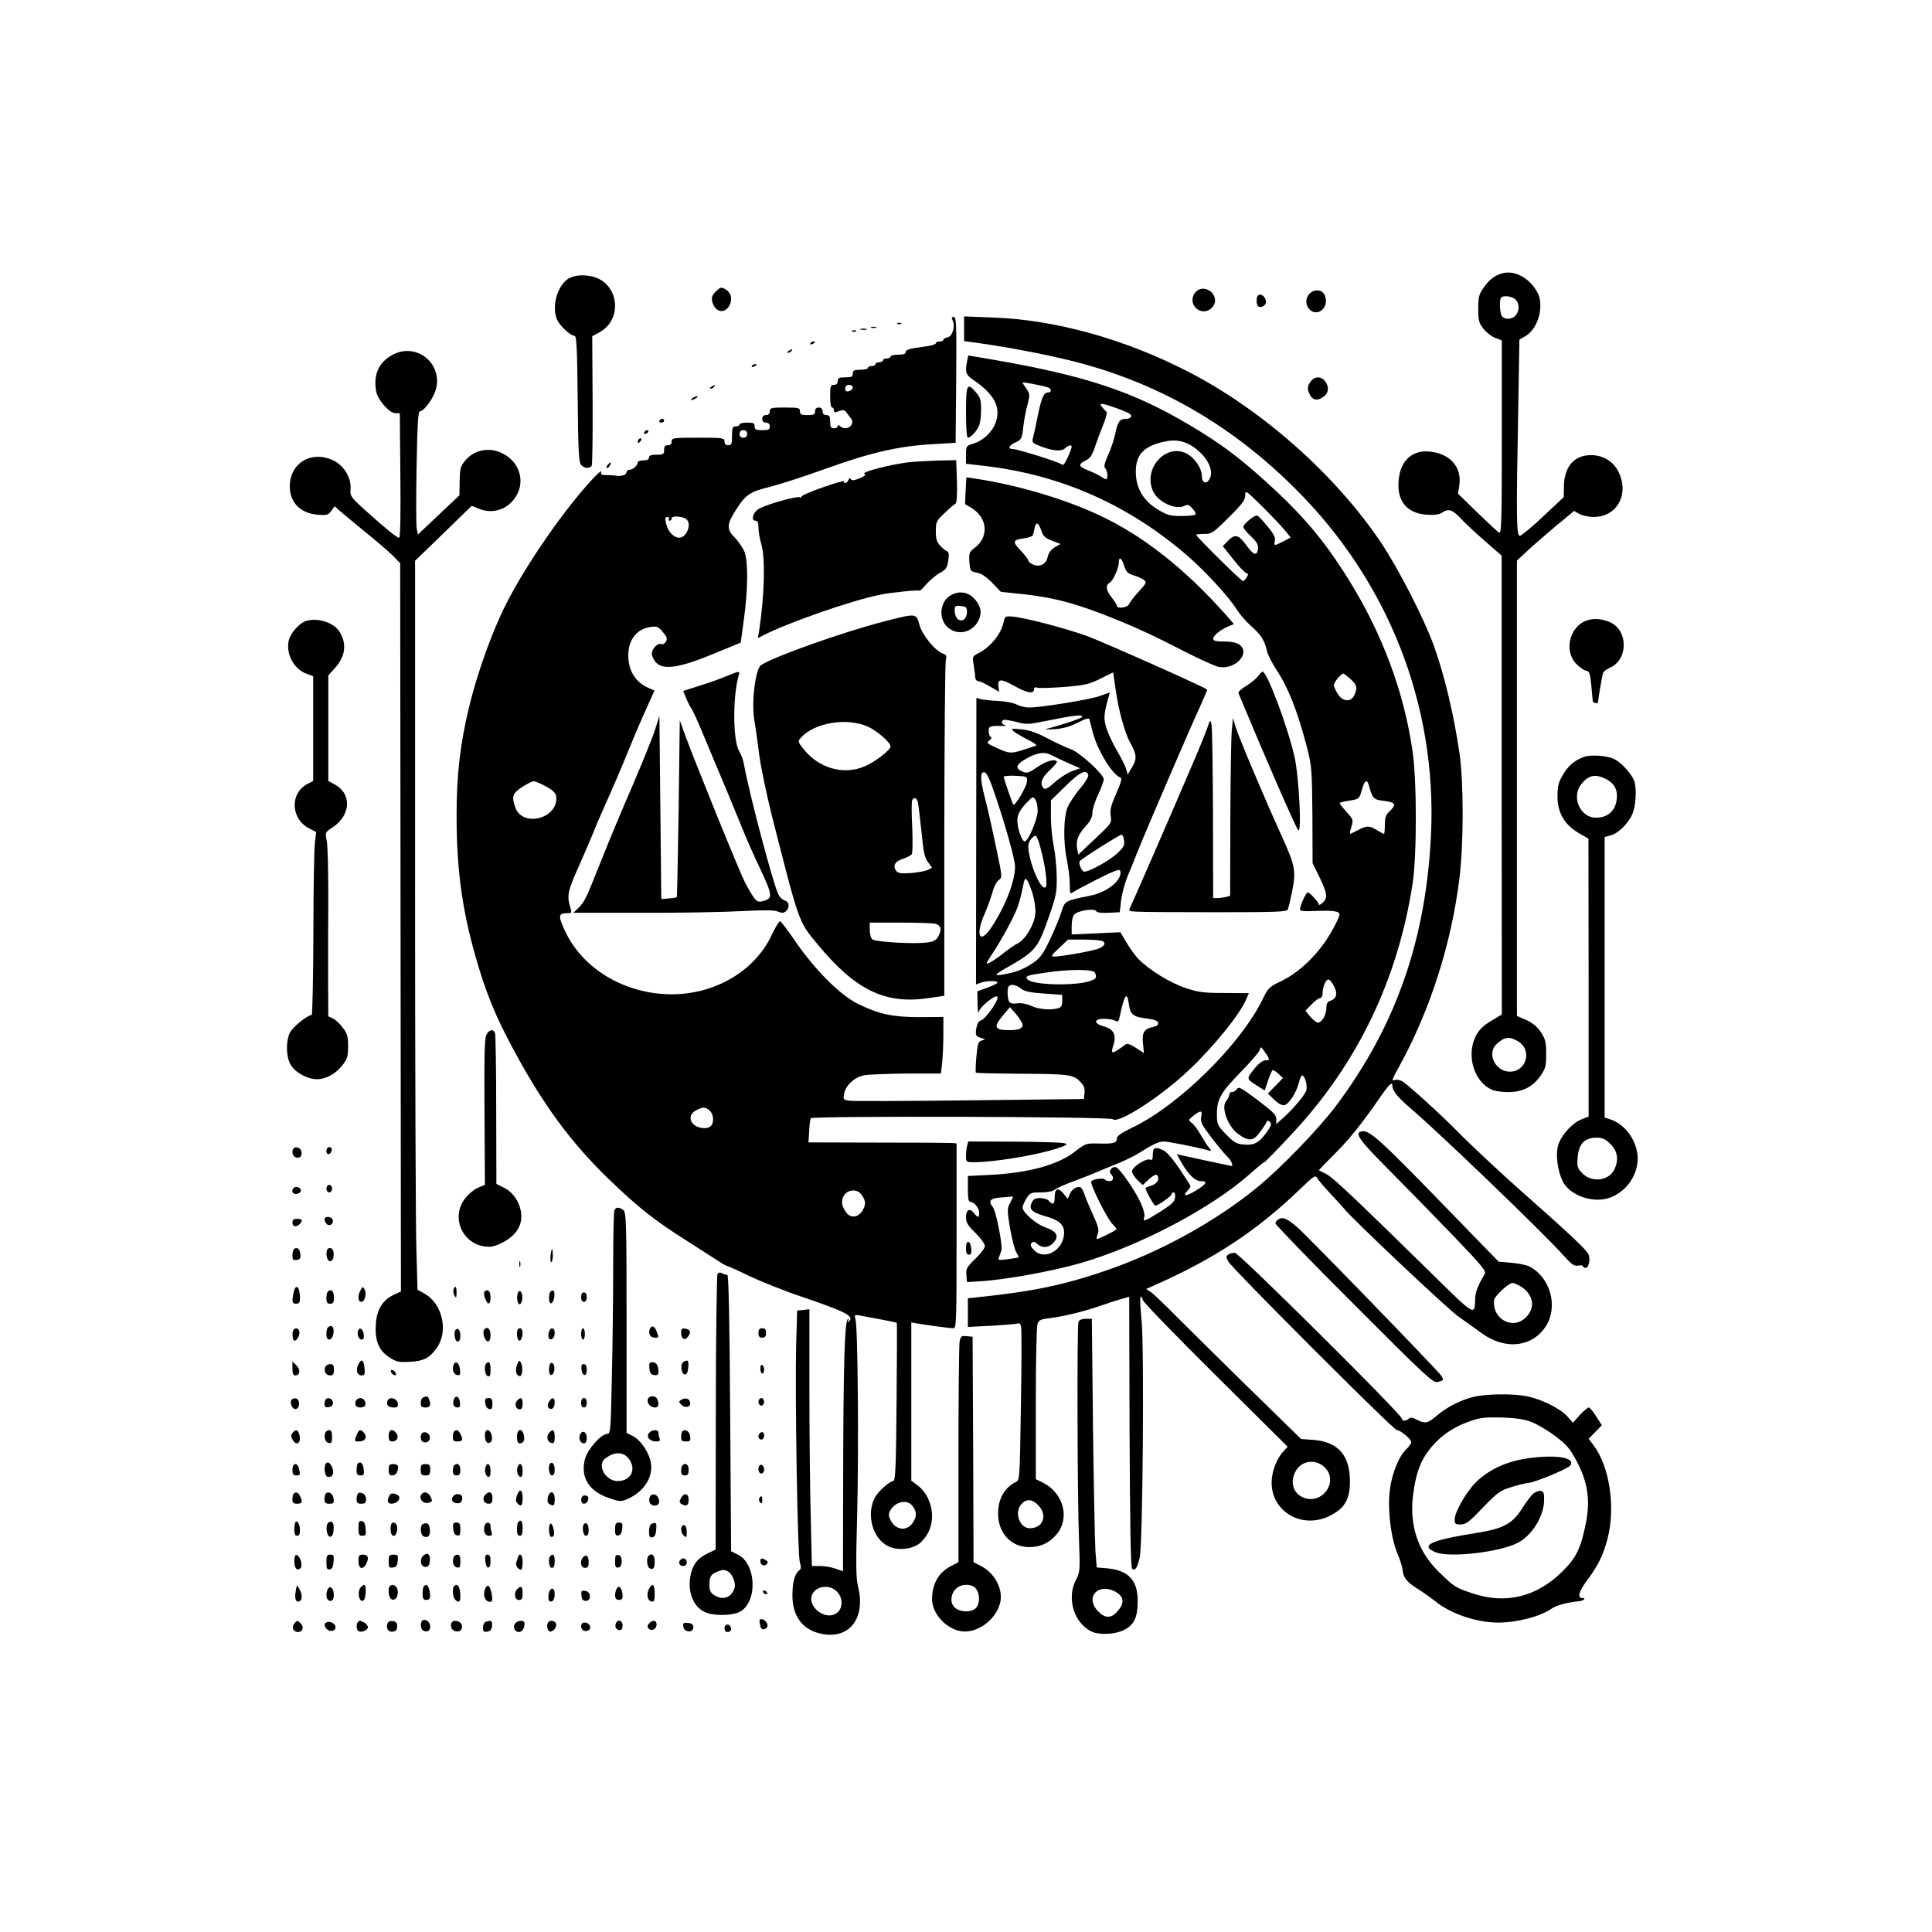 <?xml version="1.0" standalone="no"?>
<!DOCTYPE svg PUBLIC "-//W3C//DTD SVG 20010904//EN"
 "http://www.w3.org/TR/2001/REC-SVG-20010904/DTD/svg10.dtd">
<svg version="1.0" xmlns="http://www.w3.org/2000/svg"
 width="1024pt" height="1024pt" viewBox="0 0 1024 1024"
 preserveAspectRatio="xMidYMid meet">

<g transform="translate(0,1024) scale(0.1,-0.1)"
fill="#000000" stroke="none">
<path d="M7958 8790 c-39 -12 -67 -34 -96 -77 -23 -32 -27 -49 -27 -109 0 -62
3 -75 28 -107 15 -19 43 -41 62 -48 l35 -13 0 -514 c0 -438 -2 -512 -14 -505
-8 4 -60 52 -116 107 l-102 99 7 47 c13 93 -48 164 -152 176 -93 12 -158 -43
-169 -143 -14 -115 39 -183 147 -191 44 -3 65 0 84 12 34 22 54 15 102 -37 22
-23 78 -76 126 -117 l86 -75 0 -1216 1 -1216 -57 -34 c-41 -25 -63 -46 -80
-78 -46 -88 -22 -211 54 -269 29 -21 49 -27 102 -30 83 -4 142 23 186 86 27
39 30 52 30 116 0 63 -4 78 -28 115 -20 30 -43 49 -78 65 l-49 21 0 1207 0
1207 53 49 c28 27 97 86 151 132 l99 82 28 -16 c15 -9 49 -16 76 -16 124 0
190 121 131 240 -30 60 -92 93 -161 87 -80 -7 -126 -66 -128 -164 l-1 -58
-109 -102 c-60 -57 -116 -103 -124 -103 -18 0 -19 101 -8 678 l6 362 33 19
c45 27 78 93 78 158 0 42 -6 61 -29 95 -46 65 -117 97 -177 78z m74 -137 c22
-20 23 -61 1 -85 -18 -21 -53 -24 -71 -6 -13 13 -17 90 -5 101 12 13 56 7 75
-10z m15 -3933 c75 -45 44 -160 -44 -160 -78 0 -125 97 -70 147 41 38 69 41
114 13z"/>
<path d="M3005 8758 c-57 -44 -82 -155 -50 -217 17 -33 70 -81 90 -81 11 0 14
-64 17 -333 2 -265 6 -337 17 -350 16 -20 47 -22 57 -6 4 7 6 164 5 349 l-2
338 42 23 c106 60 105 218 -1 278 -52 29 -137 29 -175 -1z"/>
<path d="M3794 8695 c-20 -20 -24 -32 -19 -53 15 -61 71 -69 95 -13 13 34 2
64 -30 81 -17 9 -25 6 -46 -15z"/>
<path d="M6337 8692 c-36 -40 -9 -102 45 -102 29 0 58 28 58 56 0 55 -68 85
-103 46z"/>
<path d="M6934 8675 c-32 -49 18 -112 66 -83 26 16 36 52 21 84 -15 34 -64 33
-87 -1z"/>
<path d="M6667 8673 c-10 -10 -8 -51 2 -57 15 -10 41 5 41 23 0 28 -28 50 -43
34z"/>
<path d="M5049 8542 c16 -29 -1 -86 -27 -90 -12 -2 -22 -8 -22 -13 0 -5 -9 -9
-20 -9 -11 0 -20 -4 -20 -9 0 -5 -18 -12 -40 -15 -22 -3 -58 -9 -80 -12 -25
-4 -40 -11 -40 -20 0 -10 -12 -14 -40 -14 -22 0 -40 -4 -40 -10 0 -5 -9 -10
-20 -10 -11 0 -20 -4 -20 -10 0 -5 -9 -10 -20 -10 -11 0 -20 -4 -20 -10 0 -5
-9 -10 -20 -10 -11 0 -20 -4 -20 -10 0 -5 -18 -10 -40 -10 -33 0 -40 -3 -40
-20 0 -17 -7 -20 -40 -20 -33 0 -40 -3 -40 -20 0 -13 -7 -20 -20 -20 -18 0
-20 -7 -20 -60 0 -33 4 -60 10 -60 6 0 10 -7 10 -15 0 -12 5 -13 27 -4 23 8
30 7 40 -8 7 -10 17 -23 22 -29 28 -33 -21 -72 -55 -44 -10 9 -14 9 -14 1 0
-6 -9 -11 -20 -11 -16 0 -20 7 -20 35 0 28 -4 35 -20 35 -13 0 -20 7 -20 20 0
13 -7 20 -20 20 -13 0 -20 -7 -20 -20 0 -17 -7 -20 -40 -20 -33 0 -40 3 -40
20 0 18 -7 20 -80 20 -73 0 -80 -2 -80 -20 0 -13 -7 -20 -20 -20 -13 0 -20 -7
-20 -20 0 -13 7 -20 20 -20 13 0 20 -7 20 -20 0 -17 -7 -20 -40 -20 -33 0 -40
3 -40 20 0 17 -7 20 -40 20 -22 0 -40 -4 -40 -10 0 -5 -9 -10 -20 -10 -17 0
-20 -7 -20 -50 0 -43 -3 -50 -20 -50 -13 0 -20 7 -20 20 0 19 -7 20 -140 20
-133 0 -140 -1 -140 -20 0 -13 -7 -20 -20 -20 -15 0 -20 -7 -20 -25 0 -22 -4
-25 -40 -25 -29 0 -40 -4 -40 -15 0 -10 -10 -15 -30 -15 -16 0 -30 -5 -30 -11
0 -16 -26 -39 -44 -39 -9 0 -16 -7 -16 -15 0 -14 -35 -22 -65 -15 -5 1 -24 2
-42 2 -25 0 -30 3 -26 17 3 9 -11 -2 -33 -24 -149 -155 -359 -455 -471 -675
-73 -143 -153 -365 -198 -552 -46 -193 -65 -355 -65 -568 0 -285 28 -493 99
-745 55 -194 106 -319 202 -497 157 -293 308 -497 504 -686 157 -151 237 -215
405 -322 80 -51 161 -103 181 -116 19 -13 39 -24 43 -24 4 0 58 -24 119 -54
62 -29 189 -80 282 -111 229 -78 274 -101 245 -128 -10 -9 -11 -9 -5 2 5 9 4
12 -2 8 -16 -10 -23 -245 -24 -809 l-1 -526 -40 14 c-22 8 -59 14 -83 14 l-42
0 -6 263 c-4 144 -7 450 -7 680 l0 418 -32 -4 -33 -3 -5 -175 c-7 -260 7
-1118 19 -1158 8 -27 8 -36 -4 -45 -23 -18 -35 -63 -35 -132 0 -110 53 -182
151 -203 151 -33 240 83 196 254 -10 39 -11 120 -4 370 9 348 4 1005 -9 1044
-7 23 -5 24 27 18 19 -4 69 -13 112 -21 43 -8 79 -16 80 -17 2 -2 1 -192 -1
-421 -3 -346 -6 -418 -18 -418 -19 0 -82 -57 -98 -89 -46 -91 -10 -218 73
-257 52 -25 133 -15 171 21 41 39 60 85 60 142 -1 63 -29 123 -74 158 l-36 27
0 420 0 419 33 -6 c54 -9 171 -25 190 -25 16 0 17 30 17 490 l0 490 -27 2
c-16 1 -192 2 -393 2 l-365 1 4 60 c1 33 5 63 8 68 8 13 1587 9 1601 -5 27
-27 252 117 402 259 131 123 272 297 305 376 l14 33 -127 1 c-110 0 -138 3
-207 26 -85 28 -199 99 -255 158 -17 19 -44 57 -61 86 l-31 52 -129 -6 -129
-6 0 46 c0 27 6 52 15 61 20 20 105 33 115 17 4 -8 28 -11 66 -9 l59 3 7 62
c4 34 19 90 33 125 15 35 39 95 54 133 41 104 283 666 331 769 22 48 40 90 38
91 -12 13 -555 254 -639 285 -115 41 -330 97 -393 102 -37 3 -40 1 -46 -27
-14 -66 -70 -135 -136 -168 -30 -16 -31 -17 -23 -64 4 -26 8 -56 8 -65 1 -10
8 -18 16 -18 8 0 36 -13 63 -29 l48 -28 -4 27 c-6 43 13 44 81 6 69 -39 107
-46 107 -20 0 11 6 13 19 9 10 -3 75 -1 142 4 109 9 132 14 191 44 l68 33 4
-30 c3 -17 7 -47 10 -66 14 -103 49 -229 76 -276 36 -64 37 -87 8 -134 l-21
-35 -8 28 c-4 16 -26 59 -47 95 -22 37 -47 91 -57 120 -17 52 -15 78 11 169
l6 23 -56 -20 c-56 -19 -309 -60 -372 -60 -19 0 -49 7 -66 16 -17 9 -61 17
-97 19 -36 1 -77 6 -91 9 l-25 7 -1 -760 -1 -759 24 9 c31 12 96 12 89 0 -3
-5 -28 -17 -56 -27 l-50 -18 1 -65 c1 -43 3 -57 8 -41 7 25 86 89 97 78 13
-14 -68 -128 -91 -128 -15 0 -31 -69 -18 -80 4 -5 17 -10 28 -13 19 -5 19 -5
-2 -12 -18 -6 -22 -17 -28 -86 -4 -44 -5 -82 -3 -84 2 -3 101 -5 219 -6 271
-1 296 -4 332 -40 22 -22 28 -36 25 -61 l-3 -33 -605 -7 c-333 -4 -620 -5
-639 -2 -31 5 -33 7 -27 37 9 46 55 88 107 98 24 4 125 8 225 9 l181 0 7 61
c3 34 6 102 6 150 l0 89 -124 -1 c-144 0 -215 15 -326 69 -95 46 -226 176
-332 329 -40 59 -77 108 -83 110 -5 2 -26 -32 -46 -75 -89 -188 -297 -311
-527 -312 -249 0 -475 134 -569 339 -36 79 -34 91 16 91 20 0 22 3 16 23 -22
68 -18 91 45 230 33 76 67 154 75 175 7 20 37 89 65 152 29 63 83 189 120 280
37 91 84 200 104 242 l35 78 -32 14 c-69 30 -107 91 -107 172 0 84 45 141 119
151 33 5 41 1 64 -27 21 -25 25 -35 17 -50 -6 -11 -17 -17 -24 -14 -23 9 -58
-33 -50 -59 26 -85 108 -83 334 11 l136 56 17 125 c22 159 23 308 2 359 -9 20
-32 54 -52 74 -43 44 -42 69 11 151 49 76 72 91 178 117 51 13 185 56 298 97
233 84 384 119 565 129 l120 7 3 333 c2 296 1 334 -13 334 -12 0 -13 -4 -6
-18z m-529 -356 c0 -7 -9 -16 -20 -19 -15 -4 -20 0 -20 14 0 12 7 19 20 19 11
0 20 -6 20 -14z m-560 -246 c0 -13 -7 -20 -20 -20 -13 0 -20 7 -20 20 0 13 7
20 20 20 13 0 20 -7 20 -20z m-322 -452 c30 -25 1 -98 -38 -98 -29 0 -60 33
-69 73 -7 30 -6 37 6 37 8 0 11 -4 8 -10 -3 -5 -1 -10 4 -10 6 0 11 6 11 13 0
15 57 11 78 -5z m2097 -1048 c-5 -8 -96 -39 -190 -64 -11 -3 9 -3 45 -1 46 4
82 14 123 35 41 21 59 26 61 18 2 -7 9 -35 16 -62 21 -93 105 -233 148 -247
10 -3 5 -25 -22 -85 -28 -64 -34 -88 -29 -119 6 -37 4 -39 -83 -121 l-89 -84
-6 32 c-7 44 5 74 46 120 25 27 35 48 35 71 0 17 14 61 30 95 17 35 30 72 30
82 0 26 -131 146 -177 160 -21 7 -74 32 -118 55 -57 30 -97 45 -140 49 -53 6
-58 5 -45 -8 8 -8 42 -28 75 -45 35 -17 54 -31 45 -34 -8 -2 -37 -12 -65 -21
-66 -21 -76 -21 -143 10 -51 23 -55 27 -39 39 12 8 14 15 8 20 -6 3 -11 17
-11 31 0 25 8 28 75 26 17 0 22 2 13 4 -19 6 -24 19 -10 28 5 3 35 -2 67 -10
55 -15 66 -14 160 5 148 30 199 36 190 21z m-157 -205 c15 -8 54 -26 87 -41
l60 -26 -42 -15 c-23 -8 -64 -34 -91 -58 -37 -33 -52 -41 -60 -33 -23 23 -12
55 32 96 24 22 41 43 38 46 -14 15 -54 3 -103 -29 -48 -33 -55 -35 -81 -24
-41 17 -32 39 27 71 56 31 95 35 133 13z m-316 -173 c61 -174 118 -375 118
-416 0 -77 -52 -211 -126 -322 -62 -93 -86 -42 -35 73 16 37 35 90 42 116 6
26 21 54 32 62 20 14 20 15 -13 172 -18 87 -43 199 -56 249 -24 92 -29 135
-18 147 15 15 31 -9 56 -81z m506 68 c1 -8 -18 -40 -44 -70 -25 -30 -54 -73
-64 -95 -23 -51 -26 -186 -5 -284 8 -40 15 -97 15 -128 0 -46 2 -53 14 -44 7
6 67 38 132 71 96 48 120 56 122 43 11 -48 -71 -114 -163 -131 -129 -26 -132
-27 -149 -85 -9 -29 -36 -94 -60 -145 -38 -80 -51 -99 -94 -128 -28 -20 -76
-42 -108 -49 -93 -22 -105 -18 -44 17 171 97 179 106 240 281 38 108 42 127
41 211 -1 50 -8 123 -16 161 -8 39 -15 109 -15 156 l0 87 78 76 c76 75 113 92
120 56z m-325 -34 c-2 -26 -63 -129 -72 -121 -5 5 -51 138 -51 148 0 4 28 7
63 5 61 -3 62 -3 60 -32z m-2548 -25 c36 -20 51 -35 53 -52 14 -117 -179 -168
-217 -58 -20 58 -15 74 37 108 26 17 54 31 62 30 8 0 38 -13 65 -28z m2605
-128 c0 -43 -50 -163 -69 -163 -11 0 -30 44 -37 89 -7 44 4 71 50 119 28 30
32 31 43 15 7 -9 13 -36 13 -60z m458 -160 c3 -25 -4 -37 -41 -70 -45 -39
-143 -93 -170 -93 -14 0 -33 47 -24 56 19 19 214 142 222 140 6 -1 11 -16 13
-33z m-445 -30 c27 -97 41 -203 29 -215 -24 -24 -91 135 -92 219 0 21 24 53
39 53 5 0 16 -26 24 -57z m-38 -257 c10 -35 15 -77 12 -103 -6 -55 -53 -133
-92 -153 -17 -8 -50 -31 -75 -51 -49 -39 -90 -63 -90 -54 0 4 13 25 28 48 45
65 118 200 135 248 9 24 21 70 27 102 11 53 13 57 25 40 7 -10 21 -45 30 -77z
m362 -242 c30 -8 19 -31 -21 -44 -39 -13 -192 -40 -226 -40 -22 0 -21 3 23 45
l48 45 77 0 c42 0 87 -3 99 -6z m-33 -170 c10 -26 7 -32 -25 -43 -83 -29 -315
-22 -335 10 -10 16 -3 19 92 33 130 20 260 20 268 0z m-392 -84 c19 -15 48
-21 122 -26 l96 -7 0 -32 c0 -25 -5 -34 -22 -39 -42 -11 -103 -6 -143 13 -25
11 -54 16 -74 13 -22 -3 -36 0 -42 9 -10 16 -12 73 -2 82 12 13 40 7 65 -13z
m571 -81 c7 -56 22 -68 92 -77 43 -5 61 -12 63 -23 2 -11 -6 -18 -26 -22 -48
-10 -60 -29 -54 -87 l5 -52 -42 28 c-29 19 -47 25 -55 18 -76 -55 -81 -55 -64
-1 16 53 0 83 -52 97 -54 15 -54 40 1 40 22 0 49 -4 59 -10 16 -8 19 -5 25 23
24 115 39 136 48 66z m-563 -110 c0 -21 -20 -29 -70 -29 -80 0 -87 16 -33 79
l36 43 33 -38 c18 -22 33 -46 34 -55z m-1658 -456 c20 -18 24 -63 6 -81 -17
-17 -59 -15 -86 4 -31 22 -29 60 6 78 35 20 51 20 74 -1z m800 -440 c25 -30
29 -53 13 -83 -21 -41 -62 -50 -87 -20 -28 34 -32 67 -14 95 20 30 65 34 88 8z
m270 -1650 c27 -31 29 -56 8 -91 -26 -43 -78 -46 -109 -6 -27 35 -26 59 4 89
29 29 75 33 97 8z m-397 -458 c32 -31 34 -84 5 -110 -63 -57 -180 41 -127 107
28 35 89 37 122 3z"/>
<path d="M5110 8497 l0 -65 88 -12 c171 -24 409 -71 548 -110 422 -117 792
-334 1117 -658 493 -489 752 -1144 722 -1827 -25 -560 -185 -1021 -503 -1445
-92 -123 -297 -335 -423 -437 -221 -180 -515 -341 -799 -438 -222 -76 -385
-110 -672 -140 l-58 -6 0 -76 0 -76 123 6 c68 4 131 9 139 12 11 4 17 -1 20
-17 3 -13 3 -201 -1 -418 -6 -390 -6 -395 -27 -405 -60 -30 -94 -90 -94 -167
0 -103 69 -178 164 -178 62 0 110 23 149 71 68 86 33 215 -74 270 l-39 19 0
400 c0 219 4 410 9 423 8 21 18 25 68 31 69 8 183 36 268 66 33 11 80 27 105
34 l45 13 2 -715 c2 -469 6 -719 13 -726 15 -15 28 3 41 59 16 75 24 1096 10
1253 -12 125 -10 156 8 109 6 -14 180 -194 388 -400 l378 -375 -22 -24 c-36
-38 -63 -108 -63 -166 0 -156 162 -249 309 -176 79 40 106 87 106 183 0 137
-62 208 -191 219 l-68 5 -265 259 c-146 143 -320 315 -386 381 -66 67 -131
129 -145 139 l-25 16 60 27 c301 134 528 284 748 495 82 79 89 84 99 65 7 -11
37 -47 68 -80 31 -33 63 -68 71 -78 43 -55 554 -537 609 -575 36 -25 91 -65
123 -88 126 -93 275 -74 345 44 60 104 17 252 -91 309 -16 8 -59 17 -96 20
l-68 6 -209 215 c-433 447 -479 489 -522 474 -32 -10 -2 -51 146 -199 86 -87
239 -243 340 -348 165 -172 181 -192 170 -210 -33 -55 -48 -93 -49 -125 -3
-97 5 -102 -242 141 -411 403 -512 498 -547 516 -19 10 -37 19 -39 20 -2 1 33
37 76 80 80 78 151 167 243 300 53 77 70 93 70 68 0 -26 28 -61 98 -121 142
-120 703 -659 804 -773 48 -53 61 -63 83 -59 14 3 25 1 25 -3 0 -5 6 -9 14 -9
18 0 27 49 14 74 -14 27 -113 119 -343 322 -121 107 -277 253 -350 327 -90 92
-267 252 -293 266 -13 7 -30 10 -38 7 -20 -8 -19 -3 25 77 163 297 275 650
317 997 22 184 22 498 0 655 -30 207 -79 413 -137 575 -54 146 -183 399 -278
542 -238 356 -624 700 -1012 902 -340 177 -711 281 -1046 293 l-153 6 0 -66z
m2956 -5079 c61 -42 72 -107 25 -157 -69 -74 -183 -15 -172 89 3 21 77 90 97
90 10 0 32 -10 50 -22z m-1036 -965 c59 -75 -23 -184 -115 -153 -61 20 -82 87
-45 147 35 58 117 60 160 6z m-1527 -191 c51 -53 26 -122 -45 -122 -52 0 -82
79 -48 123 27 35 59 34 93 -1z"/>
<path d="M4758 8523 c7 -3 16 -2 19 1 4 3 -2 6 -13 5 -11 0 -14 -3 -6 -6z"/>
<path d="M4618 8503 c6 -2 18 -2 25 0 6 3 1 5 -13 5 -14 0 -19 -2 -12 -5z"/>
<path d="M4563 8493 c9 -2 23 -2 30 0 6 3 -1 5 -18 5 -16 0 -22 -2 -12 -5z"/>
<path d="M4518 8483 c7 -3 16 -2 19 1 4 3 -2 6 -13 5 -11 0 -14 -3 -6 -6z"/>
<path d="M4295 8420 c-3 -6 1 -7 9 -4 18 7 21 14 7 14 -6 0 -13 -4 -16 -10z"/>
<path d="M4180 8380 c-9 -6 -10 -10 -3 -10 6 0 15 5 18 10 8 12 4 12 -15 0z"/>
<path d="M2076 8357 c-70 -40 -98 -105 -82 -192 9 -46 70 -115 102 -115 l23 0
3 -330 c2 -219 0 -330 -7 -330 -12 0 -72 49 -181 147 -76 69 -79 75 -76 110 5
58 -33 123 -88 151 -114 57 -231 -8 -234 -131 -2 -89 54 -147 147 -155 49 -4
56 -2 73 20 l18 25 26 -24 c14 -12 75 -63 135 -112 61 -49 127 -106 148 -127
l38 -39 2 -1930 2 -1930 -37 -17 c-60 -28 -91 -79 -96 -155 -6 -88 15 -140 70
-176 38 -25 50 -28 110 -25 74 4 107 21 145 77 61 89 26 234 -68 285 l-36 20
-6 209 c-4 116 -7 985 -7 1932 l0 1723 150 145 150 146 35 -14 c70 -30 145
-10 190 50 68 88 29 209 -80 250 -62 24 -132 7 -175 -41 -31 -36 -33 -44 -34
-134 l-1 -55 -110 -104 -110 -104 -6 31 c-4 17 -4 164 -1 327 4 231 8 295 18
295 21 0 71 69 84 115 39 141 -107 255 -234 182z"/>
<path d="M5126 8327 c-12 -59 -7 -74 32 -100 109 -74 146 -141 122 -219 -15
-52 -67 -103 -120 -119 -39 -12 -40 -13 -40 -59 l0 -48 103 -12 c405 -48 766
-209 1079 -483 95 -84 213 -213 254 -279 15 -24 49 -63 76 -87 53 -47 71 -76
83 -131 4 -19 27 -65 51 -101 63 -96 110 -215 161 -409 25 -100 27 -118 29
-360 l1 -255 37 -75 c41 -85 44 -110 16 -135 -11 -10 -20 -14 -20 -9 0 12 -48
64 -59 64 -9 0 -41 -72 -41 -91 0 -7 21 -10 58 -8 113 5 152 1 152 -18 0 -10
-22 -56 -50 -103 -64 -108 -161 -202 -257 -249 -67 -32 -71 -36 -102 -100
-120 -242 -447 -563 -693 -679 -52 -25 -78 -43 -78 -54 0 -26 -17 -31 -94 -29
-70 2 -72 1 -129 -43 -91 -70 -241 -112 -448 -123 l-119 -6 0 -69 c0 -50 3
-68 13 -68 20 0 47 -33 47 -58 0 -28 -7 -28 -29 0 -23 27 -41 16 -41 -25 0
-26 10 -43 50 -82 28 -27 50 -58 50 -69 0 -11 -23 -42 -51 -68 -45 -44 -50
-53 -47 -86 l3 -37 55 3 c138 7 388 52 546 97 314 91 694 291 899 473 38 34
72 62 76 62 4 0 71 69 149 153 344 369 558 812 637 1323 23 148 23 552 -1 708
-46 313 -160 617 -336 901 -132 212 -244 345 -448 529 -144 129 -237 198 -390
289 -308 184 -562 268 -1074 355 l-106 18 -6 -29z m430 -141 c18 -7 18 -26 0
-26 -24 0 -35 -25 -55 -121 -10 -52 -22 -106 -26 -120 -6 -24 -2 -28 34 -42
67 -27 118 -32 136 -13 18 17 35 21 35 7 0 -5 -9 -30 -21 -55 -16 -36 -24 -45
-33 -37 -15 13 -233 81 -258 81 -27 0 -21 19 10 33 36 16 39 20 46 88 4 32 13
84 22 114 13 54 13 58 -6 85 -11 15 -20 30 -20 32 0 5 112 -17 136 -26z m358
-108 c34 -12 67 -26 73 -31 18 -13 6 -27 -21 -27 -31 0 -42 -15 -55 -79 -6
-30 -23 -81 -38 -113 -20 -45 -23 -62 -15 -70 13 -13 16 -58 4 -58 -4 0 -17 7
-28 15 -12 8 -42 22 -67 32 -52 21 -54 32 -12 53 23 11 34 28 48 70 10 30 30
84 44 118 15 36 22 67 17 70 -5 4 -15 15 -23 25 -18 23 -3 22 73 -5z m410
-206 c79 -54 115 -132 83 -177 -18 -23 -37 -11 -37 23 0 37 -33 88 -72 113
-113 70 -247 -76 -184 -200 29 -55 120 -95 164 -72 16 8 24 6 42 -14 13 -14
20 -28 16 -32 -4 -5 -38 -8 -75 -8 -60 0 -74 4 -127 36 -75 46 -114 113 -114
199 0 92 44 137 155 160 56 12 104 3 149 -28z m487 -444 l30 -37 -40 -21 c-50
-25 -49 -25 -44 4 4 17 -7 38 -39 76 -23 29 -48 55 -54 57 -14 5 -74 -44 -74
-60 0 -7 18 -29 41 -50 30 -29 39 -45 37 -64 -5 -42 -23 -37 -62 17 -41 57
-61 62 -99 22 l-26 -27 56 -70 c30 -39 62 -71 69 -73 11 -3 11 -7 1 -23 -6
-10 -15 -19 -19 -19 -9 0 -248 236 -248 245 0 3 19 5 42 5 40 0 48 5 130 87
72 71 88 93 88 118 0 29 3 26 91 -60 50 -50 104 -107 120 -127z m347 -787 c35
-32 38 -47 20 -86 -17 -38 -62 -35 -88 8 -11 17 -20 38 -20 46 0 15 38 61 50
61 3 0 20 -13 38 -29z m97 -563 c20 -71 24 -76 81 -83 61 -7 67 -19 29 -55
-20 -19 -25 -33 -25 -72 0 -26 -2 -48 -5 -48 -2 0 -19 9 -37 20 -41 25 -54 25
-101 0 -20 -11 -39 -20 -41 -20 -3 0 0 15 5 32 13 45 13 43 -27 88 -20 22 -35
42 -33 45 3 2 27 8 54 12 48 8 50 9 63 56 14 51 27 60 37 25z m-183 -1068 c19
-37 11 -64 -22 -75 -15 -5 -20 -15 -20 -38 0 -36 -24 -77 -45 -77 -7 0 -25 14
-40 31 l-26 32 32 33 c18 19 39 34 46 34 7 0 13 11 13 24 0 37 18 78 33 74 6
-2 20 -19 29 -38z m-351 -372 c8 -15 6 -18 -13 -18 -14 0 -35 -15 -54 -38 -49
-60 -49 -59 2 -92 l47 -30 17 50 c9 28 20 53 24 57 3 3 17 -4 31 -17 l25 -24
-40 -41 -40 -41 34 -33 c19 -19 42 -31 52 -29 24 4 63 62 77 116 6 23 14 42
18 42 16 0 32 -61 21 -84 -12 -28 -78 -104 -124 -144 l-34 -30 1 26 c0 22 -17
39 -99 101 -90 68 -100 73 -111 58 -7 -10 -18 -16 -25 -15 -7 2 -14 -5 -15
-16 -2 -10 -8 -23 -14 -29 -32 -32 5 -136 62 -178 56 -40 81 -38 116 12 17 22
32 46 34 52 3 9 8 9 18 0 10 -11 7 -20 -18 -55 -40 -56 -67 -70 -123 -64 -37
3 -51 12 -92 54 -46 48 -48 53 -48 107 0 79 20 114 127 224 51 52 96 104 99
115 6 19 7 19 21 0 8 -10 19 -27 24 -36z m-354 -318 c-6 -25 2 -41 52 -107 33
-43 71 -89 85 -102 21 -20 35 -51 23 -51 -3 0 -229 49 -266 57 l-24 6 24 -43
c36 -64 73 -100 103 -100 39 0 32 -15 -25 -50 -53 -32 -74 -33 -46 -2 10 10
17 21 17 25 0 3 -27 45 -59 93 -41 60 -69 91 -91 100 -40 17 -50 11 -50 -28 0
-23 -4 -29 -15 -24 -22 8 -95 -40 -95 -62 0 -10 13 -31 28 -46 l29 -27 33 31
c21 19 37 27 42 22 17 -17 4 -45 -27 -55 -16 -5 -31 -11 -33 -12 -6 -5 43 -95
52 -95 14 0 86 51 86 61 0 5 5 9 11 9 6 0 9 -12 7 -27 -2 -22 -18 -37 -78 -75
-85 -53 -94 -56 -85 -28 4 12 -4 42 -19 75 -29 64 -110 181 -130 188 -21 8
-43 -20 -28 -35 18 -18 14 -38 -7 -38 -11 0 -22 4 -25 8 -6 11 -64 3 -72 -10
-8 -13 83 -196 112 -225 14 -14 24 -27 21 -29 -10 -10 -100 -54 -104 -51 -2 2
1 15 6 29 7 19 2 39 -24 95 -18 39 -38 87 -45 107 -6 20 -16 38 -21 42 -17 10
-46 -6 -58 -33 l-12 -27 -23 29 c-28 34 -46 26 -46 -21 0 -37 -10 -43 -30 -19
-7 8 -28 15 -46 15 -27 0 -37 -5 -46 -25 -15 -34 1 -51 72 -71 72 -20 100 -44
100 -87 0 -92 -104 -152 -160 -92 -18 19 -21 28 -12 37 9 9 16 8 30 -5 25 -23
58 -21 82 3 36 36 24 63 -40 85 -49 17 -120 79 -120 105 0 8 9 30 20 48 19 30
23 32 77 32 33 0 63 6 72 14 9 7 54 28 101 45 47 18 94 36 105 41 11 5 59 25
106 44 47 18 105 46 128 60 81 51 112 66 139 66 24 0 169 -29 232 -46 24 -7
24 -6 9 12 -9 10 -29 42 -45 69 -15 28 -37 56 -48 64 -19 14 -18 15 10 38 38
30 48 29 41 -7z m-999 -427 c-2 -5 -10 -20 -18 -36 -12 -24 -11 -41 4 -130 10
-56 25 -113 33 -125 8 -13 13 -25 11 -27 -2 -1 -27 -5 -57 -9 -49 -6 -53 -6
-46 11 4 10 10 26 13 37 7 25 -29 207 -45 227 -27 33 -16 48 40 52 28 2 56 4
60 5 5 1 7 -1 5 -5z"/>
<path d="M3985 8300 c-3 -6 1 -7 9 -4 18 7 21 14 7 14 -6 0 -13 -4 -16 -10z"/>
<path d="M6944 8214 c-13 -19 -15 -32 -8 -51 14 -40 39 -51 71 -31 34 20 40
50 19 84 -22 32 -60 32 -82 -2z"/>
<path d="M3770 8190 c-9 -6 -10 -10 -3 -10 6 0 15 5 18 10 8 12 4 12 -15 0z"/>
<path d="M5120 8055 c0 -83 4 -135 10 -135 15 0 50 38 60 66 6 14 10 52 10 84
0 48 -4 64 -26 89 -48 57 -54 46 -54 -104z"/>
<path d="M3670 8130 c-8 -5 -10 -10 -5 -10 6 0 17 5 25 10 8 5 11 10 5 10 -5
0 -17 -5 -25 -10z"/>
<path d="M3495 8010 c-3 -5 1 -10 9 -10 9 0 16 5 16 10 0 6 -4 10 -9 10 -6 0
-13 -4 -16 -10z"/>
<path d="M3415 7950 c-3 -5 -2 -10 4 -10 5 0 13 5 16 10 3 6 2 10 -4 10 -5 0
-13 -4 -16 -10z"/>
<path d="M3387 7913 c-4 -3 -7 -11 -7 -17 0 -6 5 -5 12 2 6 6 9 14 7 17 -3 3
-9 2 -12 -2z"/>
<path d="M4808 7789 c-103 -14 -242 -51 -227 -60 10 -6 3 -13 -25 -24 -29 -12
-41 -13 -46 -5 -5 8 -9 7 -13 -4 -4 -9 -11 -16 -17 -16 -6 0 -9 4 -6 9 3 5
-48 -9 -113 -32 -66 -23 -117 -45 -114 -51 3 -5 1 -6 -5 -2 -17 10 -204 -44
-229 -67 -26 -23 -31 -57 -8 -57 11 0 15 -11 15 -37 0 -21 7 -60 15 -87 22
-72 17 -273 -11 -455 l-7 -43 29 15 c129 66 465 184 619 215 57 12 210 27 210
21 0 -2 17 14 37 37 20 22 53 49 72 59 30 16 36 26 42 64 5 33 3 46 -6 49 -8
3 -24 16 -37 30 -18 19 -23 36 -23 77 0 49 3 55 48 97 26 25 52 47 57 49 6 2
9 51 7 117 l-4 113 -101 -2 c-56 -2 -128 -6 -159 -10z"/>
<path d="M3220 7775 c-7 -9 -8 -15 -2 -15 5 0 12 7 16 15 3 8 4 15 2 15 -2 0
-9 -7 -16 -15z"/>
<path d="M5118 7639 l-3 -71 34 -20 c87 -54 94 -156 14 -214 -25 -19 -28 -26
-25 -72 4 -49 5 -50 39 -57 24 -4 50 -22 82 -54 l46 -48 115 -12 c149 -16 255
-42 413 -102 164 -63 267 -110 447 -203 80 -41 161 -77 180 -81 89 -16 171 75
108 119 -14 10 -44 16 -80 16 -44 0 -58 4 -58 14 0 17 38 48 80 66 l30 12 -36
42 c-223 252 -449 430 -684 538 -185 86 -437 160 -657 192 l-41 6 -4 -71z
m402 -214 c9 -27 20 -37 56 -51 l45 -17 -31 -18 c-19 -12 -33 -30 -37 -50 -7
-39 -42 -57 -78 -41 -14 6 -25 16 -25 22 0 5 -18 29 -40 52 -46 47 -43 57 20
65 23 3 43 11 45 17 2 6 6 24 9 39 8 34 21 28 36 -18z m438 -183 c10 -32 18
-41 49 -51 21 -6 46 -17 56 -25 16 -12 14 -17 -28 -62 -25 -27 -47 -57 -51
-66 -6 -19 -64 -26 -64 -9 0 5 -11 22 -23 38 -33 39 -40 71 -17 83 19 10 50
78 50 110 0 33 16 22 28 -18z"/>
<path d="M5041 7086 c-58 -32 -69 -119 -22 -167 54 -53 140 -33 171 40 16 39
6 76 -30 112 -32 32 -78 38 -119 15z m84 -90 c0 -36 -26 -56 -49 -37 -9 8 -16
27 -16 43 0 27 2 29 33 26 28 -3 32 -7 32 -32z"/>
<path d="M4685 6946 c-217 -56 -578 -184 -651 -231 -30 -19 -52 -197 -36 -293
7 -37 18 -119 26 -182 8 -63 38 -205 65 -315 150 -589 142 -566 246 -692 199
-240 355 -316 580 -284 l90 13 0 877 c1 482 4 888 8 903 6 21 3 28 -13 33 -41
13 -109 94 -126 151 -19 65 -13 65 -189 20z m-86 -557 c48 -21 121 -84 121
-105 0 -19 -80 -81 -135 -105 -114 -50 -249 -11 -331 97 -26 34 -26 35 -8 55
71 79 243 107 353 58z m266 -401 c3 -13 11 -83 19 -156 10 -107 17 -139 35
-162 l21 -29 -20 -11 c-12 -6 -51 -14 -88 -17 -54 -4 -70 -2 -81 10 -21 27 -9
51 34 65 22 7 43 18 48 25 4 7 5 71 2 144 -4 73 -4 137 0 143 10 17 24 11 30
-12z m92 -644 c30 -8 36 -30 18 -64 -12 -23 -24 -30 -59 -35 -63 -10 -275 2
-292 16 -8 6 -14 29 -14 50 l0 39 163 0 c89 0 172 -3 184 -6z"/>
<path d="M1623 6949 c-37 -11 -85 -66 -93 -106 -15 -72 29 -151 97 -175 l33
-12 0 -278 0 -277 -30 -16 c-96 -49 -89 -188 11 -237 l35 -18 -7 -57 c-4 -32
-8 -250 -8 -485 -1 -236 -5 -428 -9 -428 -23 0 -102 -65 -116 -94 -21 -45 -20
-122 2 -165 21 -42 89 -81 141 -81 49 0 98 27 135 73 27 34 31 47 31 101 0 53
-4 68 -29 100 -15 21 -39 42 -52 48 l-24 11 -1 196 c0 108 0 306 1 441 0 135
-3 266 -8 292 -9 46 -9 47 27 70 103 67 108 183 10 233 l-29 16 0 279 0 280
35 39 c58 64 65 134 20 199 -32 44 -113 69 -172 51z"/>
<path d="M8395 6945 c-78 -39 -102 -154 -45 -219 17 -18 41 -37 54 -40 24 -6
24 -6 38 -162 1 -11 28 -16 28 -5 0 13 21 137 26 152 2 9 18 22 35 29 101 42
100 204 -2 244 -49 20 -95 20 -134 1z"/>
<path d="M3845 6654 c-33 -14 -97 -36 -142 -50 l-82 -26 15 -37 c8 -20 21 -46
29 -57 8 -12 32 -64 53 -115 127 -302 174 -415 212 -509 23 -58 66 -156 96
-218 68 -144 70 -162 25 -176 -30 -9 -36 -7 -54 15 -10 13 -32 50 -48 81 -32
63 -261 628 -314 772 l-32 88 -6 -468 c-4 -257 -8 -468 -10 -470 -1 -1 -20 -4
-42 -6 l-40 -3 -5 485 -5 485 -24 -75 c-13 -41 -68 -176 -121 -300 -54 -124
-128 -301 -165 -395 -80 -201 -85 -212 -119 -247 l-27 -26 363 0 c200 -1 438
4 530 9 122 6 174 6 192 -3 20 -8 29 -8 41 2 22 18 19 51 -5 57 -12 3 -27 17
-34 32 -28 53 -158 548 -182 686 -3 22 -15 56 -27 75 -33 57 -34 290 -1 403 7
22 1 21 -71 -9z"/>
<path d="M6667 6655 c-10 -13 -38 -36 -63 -51 -25 -15 -43 -32 -40 -38 142
-341 292 -686 316 -725 21 -32 5 284 -19 389 -37 162 -146 451 -169 450 -4 0
-15 -12 -25 -25z"/>
<path d="M6399 6382 c-9 -26 -41 -105 -72 -177 -107 -251 -325 -752 -336 -773
-11 -21 -9 -22 36 -24 26 -2 216 -3 420 -3 322 0 374 2 379 15 3 8 12 46 20
83 25 121 21 144 -55 311 -92 202 -226 520 -243 576 l-13 45 -6 -65 c-4 -36
-7 -248 -8 -471 l-1 -407 -22 -6 c-13 -3 -33 -6 -45 -6 l-23 0 -1 448 c-1 246
-4 459 -8 474 -6 25 -7 24 -22 -20z"/>
<path d="M8395 6228 c-50 -18 -84 -47 -112 -96 -23 -38 -28 -59 -28 -113 0
-87 37 -150 112 -194 l52 -30 1 -736 0 -737 -38 -15 c-49 -19 -107 -84 -123
-135 -15 -51 -4 -137 24 -194 37 -73 156 -116 243 -88 90 29 154 117 154 210
0 89 -64 181 -145 207 l-30 10 0 743 0 744 31 8 c40 10 91 60 115 111 20 45
25 139 10 180 -13 34 -68 95 -102 112 -37 20 -127 27 -164 13z m111 -114 c44
-21 64 -50 64 -91 0 -74 -43 -118 -114 -117 -83 3 -128 111 -75 178 37 46 72
55 125 30z m30 -1938 c39 -39 45 -86 19 -137 -30 -58 -118 -68 -167 -19 -28
29 -30 35 -26 87 6 71 37 103 100 103 32 0 47 -7 74 -34z"/>
<path d="M2577 4753 c-9 -21 -11 -126 -9 -411 l2 -382 -27 -11 c-38 -14 -83
-57 -99 -96 -41 -95 19 -203 121 -219 37 -5 54 -2 98 20 68 35 102 84 100 143
-2 62 -39 121 -90 147 l-42 21 -1 392 c0 215 -3 398 -6 407 -10 25 -33 19 -47
-11z"/>
<path d="M5126 4168 c-3 -13 -6 -38 -6 -55 0 -32 1 -33 43 -33 104 0 329 37
437 72 57 19 62 23 40 29 -14 4 -134 7 -266 8 l-242 1 -6 -22z"/>
<path d="M1557 4154 c-13 -13 -7 -42 10 -48 21 -8 36 6 31 30 -3 19 -29 30
-41 18z"/>
<path d="M1730 4139 c0 -24 23 -21 28 4 2 10 -3 17 -12 17 -10 0 -16 -9 -16
-21z"/>
<path d="M1730 3940 c0 -11 7 -20 15 -20 8 0 15 9 15 20 0 11 -7 20 -15 20 -8
0 -15 -9 -15 -20z"/>
<path d="M1557 3944 c-16 -16 -6 -35 16 -32 12 2 22 10 22 18 0 16 -26 25 -38
14z"/>
<path d="M3256 3824 c-3 -9 -6 -143 -6 -298 0 -156 -3 -418 -7 -584 -6 -286
-7 -302 -25 -302 -31 0 -103 -80 -117 -132 -26 -94 18 -170 121 -206 60 -21
69 -22 99 -9 89 37 141 114 129 192 -8 55 -55 124 -98 145 l-31 15 0 585 c0
542 -2 586 -18 597 -23 17 -40 16 -47 -3z m77 -1316 c42 -56 11 -118 -60 -118
-42 0 -83 40 -83 82 0 21 8 33 33 48 42 27 85 22 110 -12z"/>
<path d="M1720 3777 c0 -7 5 -18 12 -25 15 -15 39 3 31 24 -7 18 -43 19 -43 1z"/>
<path d="M6777 3778 c-9 -5 -17 -15 -17 -22 0 -7 187 -201 417 -430 379 -380
419 -417 442 -411 35 9 35 10 18 36 -25 34 -714 745 -764 787 -54 45 -74 53
-96 40z"/>
<path d="M1550 3760 c0 -22 20 -26 38 -8 19 19 14 28 -13 28 -18 0 -25 -5 -25
-20z"/>
<path d="M5120 3626 c0 -26 4 -36 16 -36 11 0 14 8 12 32 -4 46 -28 49 -28 4z"/>
<path d="M1563 3623 c-7 -3 -13 -18 -13 -35 0 -25 3 -29 23 -26 17 2 21 9 19
28 -3 29 -12 39 -29 33z"/>
<path d="M1734 3616 c-9 -25 0 -61 16 -61 22 0 26 60 5 69 -9 3 -18 0 -21 -8z"/>
<path d="M2918 3585 c-2 -19 0 -35 4 -35 4 0 8 16 8 35 0 19 -2 35 -4 35 -2 0
-6 -16 -8 -35z"/>
<path d="M6510 3590 c-12 -8 -12 -12 0 -36 21 -38 876 -894 894 -894 19 0 76
-48 76 -64 0 -7 -12 -23 -26 -37 -37 -34 -73 -118 -86 -205 -16 -100 3 -265
39 -349 14 -33 26 -71 27 -85 3 -41 23 -66 78 -100 29 -18 71 -48 94 -66 81
-67 220 -114 334 -114 101 0 224 32 284 74 26 18 83 33 143 39 26 2 43 17 20
17 -29 0 -19 35 27 97 58 78 83 130 107 220 42 167 10 380 -75 493 l-26 34 35
36 35 36 -30 47 c-16 26 -34 47 -40 47 -5 0 -26 -18 -47 -40 l-36 -41 -32 36
c-38 41 -138 90 -214 105 -79 15 -218 12 -286 -5 -69 -18 -140 -55 -194 -102
-44 -37 -59 -40 -103 -17 -22 11 -33 13 -41 5 -14 -14 -37 -14 -37 0 0 22
-864 879 -885 879 -11 0 -27 -4 -35 -10z m1610 -888 c30 -12 87 -46 125 -75
60 -45 76 -65 113 -134 57 -109 71 -203 49 -318 -27 -140 -52 -192 -129 -267
-136 -133 -299 -172 -474 -113 -91 30 -100 37 -180 116 -110 108 -155 247
-134 408 13 101 34 163 70 216 56 81 131 137 228 171 58 21 82 23 172 21 78
-3 119 -9 160 -25z"/>
<path d="M8094 2510 c-111 -16 -206 -61 -273 -128 -52 -53 -111 -157 -111
-196 0 -23 4 -26 32 -26 27 0 45 13 117 89 80 82 91 91 155 110 37 12 76 21
85 21 32 1 215 76 225 94 26 41 -79 58 -230 36z"/>
<path d="M8125 2322 c-11 -10 -38 -46 -60 -81 -50 -78 -100 -104 -240 -126
-241 -38 -302 -66 -217 -102 73 -31 342 0 437 50 74 38 137 139 139 222 1 43
-2 50 -19 53 -11 1 -29 -6 -40 -16z"/>
<path d="M2752 3540 c0 -14 2 -19 5 -12 2 6 2 18 0 25 -3 6 -5 1 -5 -13z"/>
<path d="M3803 3488 c-4 -7 -9 -339 -9 -737 l-1 -724 -44 -21 c-53 -26 -79
-60 -90 -121 -15 -83 16 -161 76 -189 41 -20 134 -21 179 -2 102 42 99 258 -5
307 l-34 17 -5 733 c-3 481 -8 733 -15 732 -5 0 -18 3 -27 8 -11 6 -19 5 -25
-3z m57 -1578 c22 -12 42 -64 33 -88 -18 -51 -63 -66 -108 -36 -19 12 -25 25
-25 53 0 44 8 57 40 70 33 13 38 13 60 1z"/>
<path d="M1556 3389 c-10 -50 -7 -59 14 -59 15 0 20 7 20 29 0 62 -23 82 -34
30z"/>
<path d="M1911 3402 c-16 -29 -14 -62 4 -62 19 0 30 43 17 66 -9 16 -10 16
-21 -4z"/>
<path d="M2404 3406 c-3 -8 -1 -23 5 -33 9 -15 10 -13 11 15 0 34 -7 42 -16
18z"/>
<path d="M1737 3393 c-4 -3 -7 -19 -7 -35 0 -21 5 -28 20 -28 16 0 20 7 20 35
0 33 -16 46 -33 28z"/>
<path d="M2568 3394 c-9 -9 7 -57 20 -62 8 -2 12 9 12 32 0 33 -15 47 -32 30z"/>
<path d="M2745 3387 c-9 -22 -2 -62 10 -60 6 1 11 14 13 29 4 32 -14 56 -23
31z"/>
<path d="M2917 3393 c-4 -3 -7 -19 -7 -35 0 -40 24 -31 28 10 3 30 -6 41 -21
25z"/>
<path d="M3080 3365 c0 -16 6 -25 15 -25 9 0 15 9 15 25 0 16 -6 25 -15 25 -9
0 -15 -9 -15 -25z"/>
<path d="M5716 3234 c-8 -20 -6 -938 3 -1157 6 -160 5 -170 -16 -210 -50 -96
-13 -225 79 -273 40 -21 124 -18 174 6 55 27 74 67 74 155 0 111 -50 163 -166
173 l-51 4 -7 87 c-3 47 -9 344 -13 659 l-6 572 -32 0 c-21 0 -35 -6 -39 -16z
m202 -1434 c40 -25 42 -57 6 -99 -34 -40 -67 -40 -105 0 -72 77 6 155 99 99z"/>
<path d="M1737 3203 c-4 -3 -7 -19 -7 -35 0 -43 34 -34 38 10 3 31 -13 44 -31
25z"/>
<path d="M3444 3195 c-9 -23 3 -45 26 -45 23 0 23 0 10 34 -11 29 -28 34 -36
11z"/>
<path d="M1557 3193 c-10 -10 -8 -51 2 -58 13 -7 34 33 27 51 -6 15 -18 18
-29 7z"/>
<path d="M1898 3188 c-7 -21 3 -48 19 -48 10 0 13 9 11 27 -3 28 -23 42 -30
21z"/>
<path d="M2416 3193 c-13 -13 -6 -63 9 -63 10 0 15 10 15 29 0 30 -12 46 -24
34z"/>
<path d="M2565 3190 c-9 -15 6 -60 21 -60 9 0 14 12 14 35 0 34 -20 49 -35 25z"/>
<path d="M2740 3171 c0 -34 15 -49 24 -25 11 28 6 54 -9 54 -10 0 -15 -10 -15
-29z"/>
<path d="M2908 3175 c-3 -14 -1 -28 3 -31 15 -9 29 6 29 32 0 32 -26 31 -32
-1z"/>
<path d="M3080 3170 c0 -16 5 -30 10 -30 6 0 10 14 10 30 0 17 -4 30 -10 30
-5 0 -10 -13 -10 -30z"/>
<path d="M3610 3176 c0 -33 20 -44 37 -20 17 24 12 38 -15 42 -18 3 -22 -2
-22 -22z"/>
<path d="M4020 3175 c0 -18 5 -25 20 -25 15 0 20 7 20 25 0 18 -5 25 -20 25
-15 0 -20 -7 -20 -25z"/>
<path d="M5086 3129 c-3 -17 -6 -287 -6 -600 l0 -569 -37 -19 c-67 -34 -102
-93 -103 -176 0 -77 73 -158 155 -171 83 -12 181 58 205 147 20 72 -26 161
-101 199 l-39 20 -2 598 -3 597 -31 3 c-28 3 -32 0 -38 -29z m88 -1311 c21
-29 20 -77 -1 -100 -23 -26 -87 -24 -114 3 -26 26 -20 75 12 102 31 25 84 22
103 -5z"/>
<path d="M1898 3006 c-13 -30 -5 -56 19 -56 16 0 18 7 15 40 -5 45 -17 51 -34
16z"/>
<path d="M2740 3005 c-11 -30 -4 -56 15 -59 14 -1 18 50 6 71 -8 16 -11 15
-21 -12z"/>
<path d="M3622 3021 c-18 -11 -11 -66 8 -66 10 0 16 12 18 38 3 37 -2 43 -26
28z"/>
<path d="M1550 2987 c0 -27 4 -37 15 -37 26 0 29 30 6 53 l-21 21 0 -37z"/>
<path d="M2404 3006 c-9 -24 0 -51 19 -54 15 -3 18 2 15 29 -3 35 -24 51 -34
25z"/>
<path d="M2577 3013 c-13 -12 -7 -61 8 -67 12 -4 15 3 15 34 0 38 -8 49 -23
33z"/>
<path d="M2917 3014 c-4 -4 -7 -20 -7 -36 0 -35 23 -34 28 1 4 25 -10 46 -21
35z"/>
<path d="M3442 2988 c2 -25 8 -34 26 -36 16 -3 22 2 22 16 0 34 -11 52 -32 52
-16 0 -19 -6 -16 -32z"/>
<path d="M1724 2995 c-9 -23 3 -45 26 -45 16 0 20 7 20 30 0 23 -4 30 -20 30
-11 0 -23 -7 -26 -15z"/>
<path d="M3082 2983 c4 -39 28 -42 28 -4 0 21 -5 31 -16 31 -11 0 -14 -8 -12
-27z"/>
<path d="M4030 2986 c0 -14 5 -26 10 -26 6 0 10 9 10 19 0 11 -4 23 -10 26 -6
4 -10 -5 -10 -19z"/>
<path d="M2072 2969 c2 -7 10 -15 17 -17 8 -3 12 1 9 9 -2 7 -10 15 -17 17 -8
3 -12 -1 -9 -9z"/>
<path d="M2243 2833 c-7 -2 -13 -16 -13 -29 0 -19 5 -24 25 -24 25 0 31 13 19
44 -6 17 -11 18 -31 9z"/>
<path d="M2405 2821 c-8 -25 1 -41 21 -41 11 0 14 8 12 27 -4 33 -24 41 -33
14z"/>
<path d="M3434 2825 c-8 -20 13 -45 37 -45 19 0 24 16 13 44 -8 20 -43 21 -50
1z"/>
<path d="M1545 2820 c-11 -17 5 -51 23 -48 23 4 23 52 0 56 -9 2 -19 -2 -23
-8z"/>
<path d="M1727 2824 c-4 -4 -7 -16 -7 -26 0 -14 6 -19 23 -16 14 2 22 10 22
23 0 20 -25 32 -38 19z"/>
<path d="M1886 2814 c-8 -21 1 -34 24 -34 10 0 21 4 24 9 10 16 -5 41 -24 41
-10 0 -21 -7 -24 -16z"/>
<path d="M2054 2816 c-9 -22 4 -36 32 -36 21 0 25 4 22 23 -4 26 -45 37 -54
13z"/>
<path d="M2572 2803 c2 -17 10 -29 21 -31 13 -3 17 3 17 27 0 25 -4 31 -21 31
-16 0 -20 -5 -17 -27z"/>
<path d="M2740 2815 c-15 -18 -6 -45 15 -45 10 0 15 10 15 30 0 33 -11 38 -30
15z"/>
<path d="M2909 2809 c-7 -14 -8 -24 -1 -31 15 -15 32 0 32 28 0 30 -15 31 -31
3z"/>
<path d="M3080 2805 c0 -16 6 -25 15 -25 9 0 15 9 15 25 0 16 -6 25 -15 25 -9
0 -15 -9 -15 -25z"/>
<path d="M3610 2820 c-13 -8 -13 -11 2 -26 20 -20 51 -11 46 13 -4 21 -27 27
-48 13z"/>
<path d="M4020 2810 c0 -11 7 -20 15 -20 8 0 15 9 15 20 0 11 -7 20 -15 20 -8
0 -15 -9 -15 -20z"/>
<path d="M1551 2646 c-9 -11 -10 -20 -1 -35 23 -43 52 -14 34 33 -8 20 -18 20
-33 2z"/>
<path d="M1724 2646 c-9 -24 0 -51 19 -54 14 -3 17 4 17 32 0 26 -4 36 -15 36
-9 0 -18 -6 -21 -14z"/>
<path d="M1890 2634 c-13 -34 -13 -34 15 -34 30 0 43 24 25 45 -18 22 -29 19
-40 -11z"/>
<path d="M2060 2630 c0 -23 4 -30 20 -30 25 0 36 25 20 45 -21 25 -40 18 -40
-15z"/>
<path d="M2407 2653 c-4 -3 -7 -17 -7 -30 0 -18 5 -23 25 -23 27 0 31 10 15
41 -11 20 -22 24 -33 12z"/>
<path d="M2570 2631 c0 -33 16 -49 32 -33 14 14 1 62 -17 62 -10 0 -15 -10
-15 -29z"/>
<path d="M2740 2625 c0 -24 5 -35 14 -35 21 0 29 17 22 46 -10 38 -36 30 -36
-11z"/>
<path d="M2910 2645 c-16 -19 -9 -49 13 -53 14 -3 17 4 17 32 0 38 -10 45 -30
21z"/>
<path d="M3440 2645 c-17 -20 4 -45 37 -45 19 0 24 4 19 16 -3 9 -6 22 -6 30
0 19 -34 18 -50 -1z"/>
<path d="M3617 2654 c-4 -4 -7 -18 -7 -31 0 -18 5 -23 26 -23 22 0 25 4 22 27
-3 27 -26 41 -41 27z"/>
<path d="M2237 2644 c-12 -12 -8 -42 6 -47 21 -8 39 8 35 29 -3 19 -29 30 -41
18z"/>
<path d="M3074 2635 c-9 -21 3 -45 21 -45 10 0 15 10 15 30 0 32 -26 43 -36
15z"/>
<path d="M4027 2643 c-13 -12 -7 -33 8 -33 8 0 15 9 15 20 0 20 -11 26 -23 13z"/>
<path d="M1724 2477 c-8 -21 -1 -60 11 -64 23 -7 38 14 28 43 -11 32 -30 43
-39 21z"/>
<path d="M1897 2484 c-4 -4 -7 -20 -7 -36 0 -22 5 -28 21 -28 17 0 20 5 17 32
-3 31 -17 45 -31 32z"/>
<path d="M2916 2483 c-13 -13 -6 -63 9 -63 10 0 15 10 15 29 0 30 -12 46 -24
34z"/>
<path d="M1550 2450 c0 -23 4 -30 20 -30 22 0 23 3 14 38 -9 33 -34 28 -34 -8z"/>
<path d="M2060 2450 c0 -23 5 -30 19 -30 19 0 31 18 31 46 0 8 -10 14 -25 14
-21 0 -25 -5 -25 -30z"/>
<path d="M2230 2450 c0 -25 4 -30 25 -30 21 0 25 5 25 30 0 25 -4 30 -25 30
-21 0 -25 -5 -25 -30z"/>
<path d="M2407 2473 c-4 -3 -7 -17 -7 -30 0 -16 6 -23 20 -23 16 0 20 7 20 30
0 28 -17 40 -33 23z"/>
<path d="M2574 2466 c-8 -21 -1 -49 14 -54 8 -2 12 8 12 32 0 36 -16 49 -26
22z"/>
<path d="M2744 2466 c-8 -21 -1 -49 14 -54 8 -2 12 8 12 32 0 36 -16 49 -26
22z"/>
<path d="M3617 2473 c-4 -3 -7 -17 -7 -30 0 -16 6 -23 20 -23 16 0 20 7 20 30
0 28 -17 40 -33 23z"/>
<path d="M4026 2473 c-12 -12 -6 -43 9 -43 8 0 15 9 15 19 0 21 -13 34 -24 24z"/>
<path d="M2740 2314 c-7 -19 -7 -31 1 -40 20 -24 29 -15 29 26 0 46 -16 53
-30 14z"/>
<path d="M1557 2323 c-4 -3 -7 -17 -7 -30 0 -18 5 -23 25 -23 27 0 31 10 15
41 -11 20 -22 24 -33 12z"/>
<path d="M1727 2324 c-4 -4 -7 -18 -7 -31 0 -18 5 -23 26 -23 22 0 25 4 22 27
-3 27 -26 41 -41 27z"/>
<path d="M1897 2323 c-4 -3 -7 -17 -7 -30 0 -18 5 -23 25 -23 20 0 25 5 25 24
0 13 -7 27 -16 30 -19 7 -19 7 -27 -1z"/>
<path d="M2061 2307 c-5 -12 -7 -25 -4 -29 7 -13 40 -9 53 7 14 17 7 31 -20
38 -15 4 -23 -1 -29 -16z"/>
<path d="M2237 2323 c-23 -23 6 -59 38 -47 18 7 18 9 5 35 -11 19 -31 25 -43
12z"/>
<path d="M2570 2315 c-16 -20 -5 -45 20 -45 16 0 20 7 20 30 0 33 -19 40 -40
15z"/>
<path d="M2904 2304 c-4 -17 -2 -29 7 -35 24 -15 29 -10 29 26 0 42 -26 49
-36 9z"/>
<path d="M2397 2300 c-3 -13 1 -21 14 -25 25 -8 39 1 39 26 0 27 -46 26 -53
-1z"/>
<path d="M3093 2313 c-18 -7 -16 -43 2 -43 18 0 31 28 19 39 -5 5 -15 6 -21 4z"/>
<path d="M3444 2305 c-9 -23 3 -45 25 -45 23 0 32 18 19 43 -11 21 -37 22 -44
2z"/>
<path d="M3609 2299 c-9 -17 -8 -23 2 -30 26 -16 39 -9 39 21 0 36 -24 41 -41
9z"/>
<path d="M4024 2299 c-3 -6 -1 -16 5 -22 8 -8 11 -5 11 11 0 24 -5 28 -16 11z"/>
<path d="M1567 2173 c-4 -3 -7 -21 -7 -40 0 -23 5 -33 15 -33 10 0 15 10 15
28 0 31 -13 56 -23 45z"/>
<path d="M1742 2171 c-19 -11 -12 -76 8 -76 10 0 16 12 18 34 4 38 -7 54 -26
42z"/>
<path d="M1900 2141 c0 -35 3 -41 21 -41 17 0 20 5 17 37 -2 27 -8 39 -20 41
-15 3 -18 -4 -18 -37z"/>
<path d="M2747 2173 c-4 -3 -7 -21 -7 -40 0 -23 5 -33 15 -33 11 0 15 11 15
40 0 38 -8 49 -23 33z"/>
<path d="M2070 2135 c0 -39 24 -49 33 -14 7 27 -1 49 -19 49 -9 0 -14 -12 -14
-35z"/>
<path d="M2243 2163 c-19 -7 -16 -60 4 -67 23 -9 35 6 31 40 -3 28 -13 36 -35
27z"/>
<path d="M2402 2138 c2 -22 9 -34 21 -36 14 -3 17 4 17 32 0 30 -4 36 -21 36
-17 0 -20 -5 -17 -32z"/>
<path d="M2568 2153 c-7 -31 3 -53 24 -53 14 0 18 5 14 16 -3 9 -6 24 -6 35 0
24 -26 25 -32 2z"/>
<path d="M2917 2164 c-11 -11 -9 -62 3 -69 6 -3 12 0 15 7 7 18 -9 71 -18 62z"/>
<path d="M3096 2163 c-13 -13 -6 -63 9 -63 10 0 15 10 15 29 0 30 -12 46 -24
34z"/>
<path d="M3260 2134 c0 -28 3 -35 18 -32 11 2 18 14 20 36 3 27 0 32 -17 32
-17 0 -21 -6 -21 -36z"/>
<path d="M3453 2163 c-7 -2 -13 -20 -13 -40 0 -27 4 -34 18 -31 12 2 18 14 20
41 3 36 0 41 -25 30z"/>
<path d="M3616 2153 c-11 -11 -6 -40 9 -53 13 -11 15 -8 15 18 0 31 -11 47
-24 35z"/>
<path d="M2246 1997 c-24 -18 -18 -62 9 -62 15 0 21 8 23 29 4 36 -9 50 -32
33z"/>
<path d="M1560 1966 c0 -38 15 -55 33 -37 13 13 -1 62 -20 69 -9 2 -13 -8 -13
-32z"/>
<path d="M1730 1959 c0 -33 3 -40 18 -37 12 2 18 14 20 41 3 32 0 37 -17 37
-18 0 -21 -6 -21 -41z"/>
<path d="M1900 1965 c0 -39 22 -48 40 -16 17 33 12 51 -15 51 -22 0 -25 -4
-25 -35z"/>
<path d="M2060 1964 c0 -31 3 -35 23 -32 17 2 23 11 25 36 3 29 1 32 -22 32
-23 0 -26 -4 -26 -36z"/>
<path d="M2404 1986 c-9 -24 0 -51 19 -54 14 -3 17 4 17 32 0 26 -4 36 -15 36
-9 0 -18 -6 -21 -14z"/>
<path d="M2572 1968 c4 -46 28 -49 28 -4 0 26 -4 36 -16 36 -11 0 -14 -8 -12
-32z"/>
<path d="M2745 1985 c-3 -8 -7 -21 -9 -29 -5 -14 12 -36 26 -36 4 0 8 18 8 40
0 39 -16 55 -25 25z"/>
<path d="M2917 1993 c-14 -13 -7 -63 8 -63 10 0 15 11 15 35 0 33 -8 43 -23
28z"/>
<path d="M3092 1988 c-20 -20 -15 -58 8 -58 15 0 20 7 20 29 0 34 -12 45 -28
29z"/>
<path d="M3260 1965 c0 -29 3 -36 18 -33 11 2 17 13 17 33 0 20 -6 31 -17 33
-15 3 -18 -4 -18 -33z"/>
<path d="M3437 1993 c-13 -12 -7 -61 7 -66 20 -8 26 2 26 40 0 31 -16 44 -33
26z"/>
<path d="M3607 1973 c-14 -13 -6 -33 13 -33 13 0 20 7 20 20 0 19 -20 27 -33
13z"/>
<path d="M4030 1966 c0 -21 20 -30 33 -17 9 9 8 14 -3 21 -21 14 -30 12 -30
-4z"/>
<path d="M1567 1804 c-7 -40 3 -61 22 -50 15 9 13 36 -3 65 -13 23 -13 23 -19
-15z"/>
<path d="M1911 1826 c-17 -20 -10 -71 9 -71 10 0 16 13 18 43 3 43 -6 53 -27
28z"/>
<path d="M2067 1834 c-14 -14 -7 -65 9 -71 20 -8 35 14 32 47 -3 24 -27 38
-41 24z"/>
<path d="M2247 1833 c-4 -3 -7 -21 -7 -40 0 -26 4 -33 20 -33 21 0 25 16 14
58 -6 22 -15 27 -27 15z"/>
<path d="M2407 1833 c-11 -11 -8 -58 5 -71 19 -19 28 -14 28 17 0 49 -15 73
-33 54z"/>
<path d="M2570 1816 c-12 -32 2 -66 27 -66 12 0 14 7 10 37 -9 51 -24 63 -37
29z"/>
<path d="M3440 1819 c-15 -28 -9 -63 13 -67 14 -3 17 4 17 42 0 49 -12 59 -30
25z"/>
<path d="M1736 1815 c-10 -28 -7 -53 9 -59 18 -7 28 13 23 45 -4 27 -23 36
-32 14z"/>
<path d="M2742 1818 c-20 -20 -15 -58 8 -58 16 0 20 7 20 35 0 37 -8 43 -28
23z"/>
<path d="M3266 1814 c-12 -32 -6 -54 14 -54 13 0 20 7 20 19 0 25 -10 51 -20
51 -4 0 -11 -7 -14 -16z"/>
<path d="M2908 1790 c-3 -17 -1 -33 4 -36 15 -10 28 7 28 37 0 39 -26 38 -32
-1z"/>
<path d="M3082 1783 c2 -20 8 -28 23 -28 31 0 28 49 -3 53 -20 3 -23 0 -20
-25z"/>
<path d="M4045 1800 c3 -5 11 -10 16 -10 6 0 7 5 4 10 -3 6 -11 10 -16 10 -6
0 -7 -4 -4 -10z"/>
<path d="M2243 1653 c-18 -7 -16 -50 3 -57 21 -8 34 1 34 23 0 22 -20 40 -37
34z"/>
<path d="M4027 1635 c6 -31 14 -37 33 -25 18 11 3 43 -22 48 -12 2 -14 -4 -11
-23z"/>
<path d="M1560 1635 c-16 -19 -6 -45 19 -45 25 0 34 26 15 45 -19 18 -19 18
-34 0z"/>
<path d="M1729 1640 c-11 -7 -11 -14 -3 -27 14 -23 48 -23 52 -1 4 21 -29 40
-49 28z"/>
<path d="M1897 1643 c-10 -10 -8 -41 3 -48 15 -10 50 5 50 20 0 8 -9 19 -19
25 -23 12 -26 12 -34 3z"/>
<path d="M2054 1636 c-10 -26 4 -48 28 -44 17 2 23 10 23 28 0 18 -6 26 -23
28 -13 2 -25 -3 -28 -12z"/>
<path d="M2397 1644 c-14 -15 -6 -43 14 -49 25 -8 42 6 37 31 -3 19 -38 31
-51 18z"/>
<path d="M2573 1643 c-7 -2 -13 -16 -13 -30 0 -20 4 -24 23 -21 16 2 23 11 25
31 3 27 -6 32 -35 20z"/>
<path d="M2731 1636 c-15 -18 -3 -46 19 -46 18 0 30 19 30 46 0 18 -34 18 -49
0z"/>
<path d="M2907 1643 c-11 -10 -8 -41 4 -49 16 -9 43 21 36 40 -7 16 -28 21
-40 9z"/>
<path d="M3264 1635 c-7 -18 3 -35 22 -35 8 0 14 10 14 25 0 27 -27 35 -36 10z"/>
<path d="M3440 1635 c-10 -12 -10 -19 -2 -27 16 -16 42 -2 42 22 0 24 -22 26
-40 5z"/>
<path d="M3080 1621 c0 -22 21 -33 40 -21 18 11 4 40 -20 40 -13 0 -20 -7 -20
-19z"/>
<path d="M3622 1618 c4 -31 53 -34 53 -3 0 15 -8 21 -28 23 -25 3 -28 0 -25
-20z"/>
<path d="M3840 1610 c0 -11 6 -20 13 -20 19 0 27 10 20 26 -8 21 -33 17 -33
-6z"/>
</g>
</svg>
